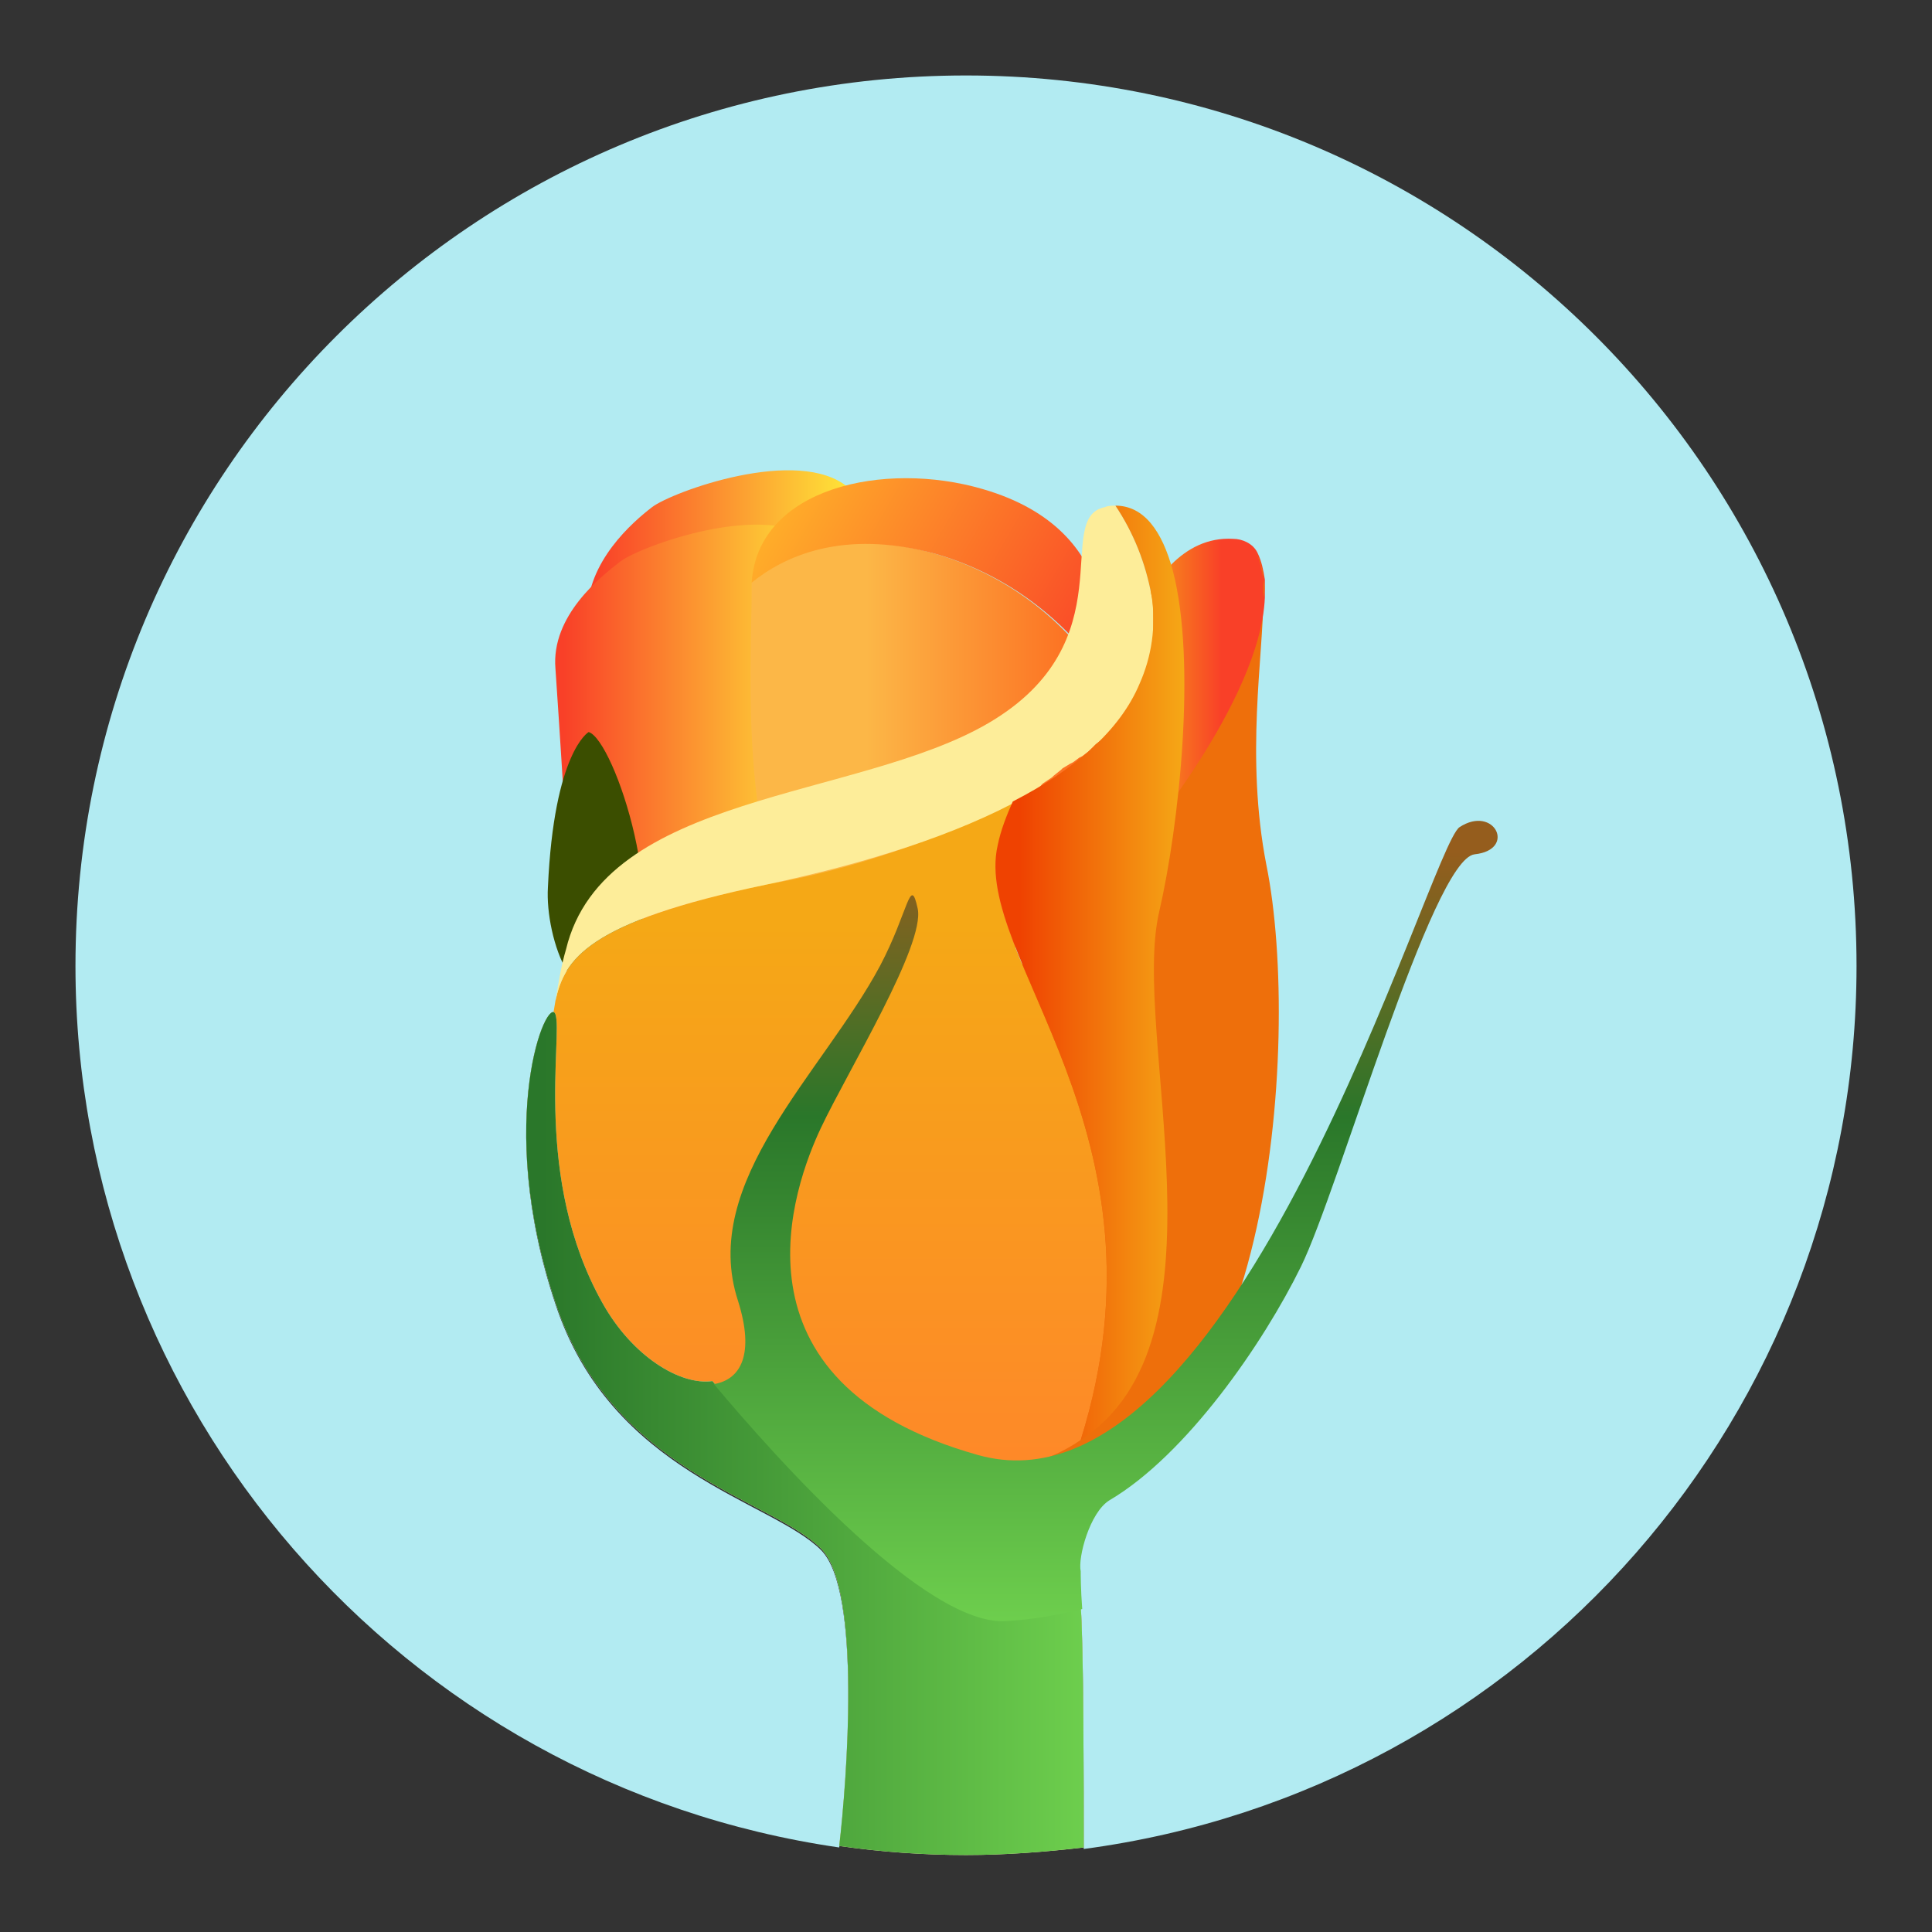 <?xml version="1.0" encoding="utf-8"?>
<!-- Generator: Adobe Illustrator 24.0.0, SVG Export Plug-In . SVG Version: 6.00 Build 0)  -->
<svg version="1.1" id="图层_1" xmlns="http://www.w3.org/2000/svg" xmlns:xlink="http://www.w3.org/1999/xlink" x="0px" y="0px"
	 viewBox="0 0 128 128" enable-background="new 0 0 128 128" xml:space="preserve">
<rect x="0" y="0" width="128" height="128" fill="#333333" stroke="none"/>
<title>rosegarden128</title>
<path fill="#B2EBF2" d="M123,64c0-32.6-26.4-59-59-59C31.4,5,5,31.4,5,64c0,29.3,21.6,54.2,50.6,58.4c0.5-4.3,1.5-17-1.2-19.7
	c-3.3-3.3-13.9-5.1-17.6-16.3c-4.1-12.2-0.5-20.7,0-19.1s-1.5,11,3.1,19.1c2,3.6,5.2,5.5,7.3,5.2c4.2,5,14.1,16.1,19.4,15.7
	c1.7-0.1,3.4-0.4,5-0.8c0.2,2.6,0.2,12,0.2,16C101.1,118.6,123,93.6,123,64z"/>
<linearGradient id="SVGID_1_" gradientUnits="userSpaceOnUse" x1="38.81" y1="79.049" x2="58.21" y2="79.049" gradientTransform="matrix(1 0 0 -1 0 128)">
	<stop  offset="3.000000e-02" style="stop-color:#F94028"/>
	<stop  offset="1" style="stop-color:#FFF83A"/>
</linearGradient>
<path fill="url(#SVGID_1_)" d="M58.2,38.7c0,0,0.4-4.3-2-6.4c-3.3-2.8-11.7,0.3-13,1.3s-4.3,3.6-4.3,7.1c0,17.6,1,20.7,2.5,23.2
	s6.6,4.8,10.7-0.5S58.2,38.7,58.2,38.7z"/>
<linearGradient id="SVGID_2_" gradientUnits="userSpaceOnUse" x1="36.76" y1="75.488" x2="56.17" y2="75.488" gradientTransform="matrix(1 0 0 -1 0 128)">
	<stop  offset="3.000000e-02" style="stop-color:#F94028"/>
	<stop  offset="1" style="stop-color:#FFF83A"/>
</linearGradient>
<path fill="url(#SVGID_2_)" d="M56.1,42.3c0,0,0.4-4.3-2-6.4c-3.3-2.8-11.7,0.3-13,1.3s-4.6,3.6-4.3,7.1c1.2,17.6,1,20.7,2.5,23.2
	S46,72.4,50,67S56.1,42.3,56.1,42.3z"/>
<linearGradient id="SVGID_3_" gradientUnits="userSpaceOnUse" x1="49.706" y1="77.273" x2="72.986" y2="77.273" gradientTransform="matrix(1 0 0 -1 0 128)">
	<stop  offset="0.33" style="stop-color:#FCB747"/>
	<stop  offset="1" style="stop-color:#FC671D"/>
</linearGradient>
<path fill="url(#SVGID_3_)" d="M62,36.7c-6.2-1.8-10.2,0.2-12.2,1.9c0,0.1,0,0.3,0,0.4c0,5.2-1,19.1,4.3,24s13,2,16-3.8
	c2.5-4.7,2.8-11.9,2.8-14.5C70.3,40.8,66.4,38,62,36.7z"/>
<linearGradient id="SVGID_4_" gradientUnits="userSpaceOnUse" x1="73.147" y1="83.733" x2="52.567" y2="95.623" gradientTransform="matrix(1 0 0 -1 0 128)">
	<stop  offset="0" style="stop-color:#F94028"/>
	<stop  offset="1" style="stop-color:#FFAD29"/>
</linearGradient>
<path fill="url(#SVGID_4_)" d="M73,43.6c0,0,1.8-8.4-7.9-11.2c-6.5-1.9-14.9-0.1-15.3,6.2c2.1-1.7,6-3.6,12.2-1.9
	c4.5,1.3,8.3,4.1,11,7.9C73,43.9,73,43.6,73,43.6z"/>
<path fill="#EE6F0B" d="M83.9,57.3c-1.4-7.2-0.2-13.8-0.2-17.8c-0.2,6.9-8.5,16.5-8.5,16.5L75.1,41c-0.4,0.8-0.7,1.7-0.9,2.6
	c0,0-5.6,19.6-8.7,25.5S51.5,91.7,54.9,94.3s0,1.8,14.8,3.1C84,98.5,86.3,69.1,83.9,57.3z"/>
<linearGradient id="SVGID_5_" gradientUnits="userSpaceOnUse" x1="83.77" y1="82.144" x2="75.14" y2="82.144" gradientTransform="matrix(1 0 0 -1 0 128)">
	<stop  offset="0.33" style="stop-color:#F94028"/>
	<stop  offset="1" style="stop-color:#F5A816"/>
</linearGradient>
<path fill="url(#SVGID_5_)" d="M83.8,39.6c0-0.4,0-0.8,0-1.2c-0.1-0.6-0.2-1.2-0.5-1.8c-0.3-0.6-1-0.9-1.6-0.9
	c-3.4-0.2-5.4,3-6.5,5.3l0.1,15.1C75.3,56.1,83.5,46.5,83.8,39.6z"/>
<path fill="#3B4E00" d="M39,48.5c0,0-2.3,1.3-2.7,10.3c-0.2,3.3,1.9,9.6,5.1,5.8S40.7,49,39,48.5z"/>
<linearGradient id="SVGID_6_" gradientUnits="userSpaceOnUse" x1="54.718" y1="30.373" x2="54.718" y2="74.83" gradientTransform="matrix(1 0 0 -1 0 128)">
	<stop  offset="0" style="stop-color:#FE8829"/>
	<stop  offset="0.82" style="stop-color:#F5A816"/>
</linearGradient>
<path fill="url(#SVGID_6_)" d="M66.1,56.1c0.2-1,0.6-2,1-2.9c-5.2,2.5-10.6,4.4-16.3,5.4c-12,2.5-13.4,5-14,7.7l0,0
	c-2,11.3-1.3,30.1,24.9,31.3c4.4,0.2,7.6-0.6,9.9-2.2C78,75,64.4,63.4,66.1,56.1z"/>
<path fill="#FDED99" d="M73.5,48.5l0.3-0.3l0.2-0.2l0.2-0.3c0.1-0.1,0.1-0.2,0.2-0.3c0.1-0.1,0.1-0.2,0.2-0.3l0.2-0.3l0.2-0.3
	c0.1-0.1,0.1-0.2,0.2-0.4l0.1-0.2c0.1-0.2,0.2-0.4,0.3-0.6s0.1-0.3,0.2-0.4l0.1-0.1l0.1-0.3l0.1-0.2c0-0.1,0-0.2,0.1-0.3
	c0-0.1,0-0.1,0-0.2l0.1-0.2c0-0.1,0-0.1,0-0.2c0-0.1,0-0.2,0-0.2c0-0.1,0-0.1,0-0.2c0-0.1,0-0.2,0-0.2c0-0.1,0-0.2,0.1-0.4
	c0-0.1,0-0.1,0-0.2v-0.2c0,0,0-0.1,0-0.2s0-0.2,0-0.2v-0.1c0-0.1,0-0.2,0-0.3v-0.1c0-0.1,0-0.2,0-0.3l0,0c0-0.5,0-0.9-0.1-1.3l0,0
	c-0.4-2.2-1.2-4.2-2.4-6c-0.2,0-0.5,0-0.7,0.1c-3.5,0.7,1.5,8.9-7.7,14.3c-8.7,5.1-25.5,4.6-28,15c-0.3,1-0.5,2.2-0.7,3.4l0,0
	c0.6-2.7,2-5.2,14-7.7c6.6-1.4,12.6-3.3,17.1-5.8l0,0l0.7-0.4h0.1L69,52l0.1-0.1l0.6-0.4l0.1-0.1l0.5-0.4l0.1-0.1l0.5-0.3l0.2-0.1
	l0.4-0.3l0.2-0.1l0.4-0.3l0.2-0.2c0.1-0.1,0.2-0.2,0.3-0.3L73,49l0.3-0.3L73.5,48.5z"/>
<linearGradient id="SVGID_7_" gradientUnits="userSpaceOnUse" x1="65.94" y1="63.505" x2="78.44" y2="63.505" gradientTransform="matrix(1 0 0 -1 0 128)">
	<stop  offset="0.13" style="stop-color:#EF4201"/>
	<stop  offset="1" style="stop-color:#F5A816"/>
</linearGradient>
<path fill="url(#SVGID_7_)" d="M76.8,60.4c1.3-5.6,2.5-16.5,0.9-22.6c-0.7-2.6-1.9-4.3-3.8-4.3c1.2,1.8,2,3.8,2.4,6
	c0.3,2,0,4-0.8,5.8c-1.3,3.1-4.3,5.7-8.4,7.8c-0.4,0.9-0.8,1.9-1,2.9c-1.7,7.4,11.9,19,5.5,39.4C81.8,88.8,74.9,68.5,76.8,60.4z"/>
<path fill="#EE6F0B" d="M83.2,36.6c0.3,0.6,0.4,1.2,0.5,1.8C83.7,37.8,83.5,37.1,83.2,36.6z"/>
<path fill="#EE6F0B" d="M83.7,38.4c0,0.4,0,0.8,0,1.2C83.8,39.2,83.8,38.8,83.7,38.4z"/>
<path fill="#FDEFBA" d="M71.6,106.4c-1.6,0.5-3.3,0.7-5,0.8c-5.3,0.4-15.2-10.7-19.4-15.7c-2.1,0.3-5.3-1.6-7.3-5.2
	c-4.6-8.2-2.6-17.7-3.1-19.1s-4.1,6.9,0,19.1c3.7,11.2,14.3,13,17.6,16.3c2.7,2.7,1.7,15.4,1.2,19.7c2.8,0.4,5.6,0.6,8.4,0.6
	c2.6,0,5.2-0.2,7.8-0.5C71.8,118.4,71.8,109,71.6,106.4z"/>
<linearGradient id="SVGID_8_" gradientUnits="userSpaceOnUse" x1="34.833" y1="32.949" x2="71.753" y2="32.949" gradientTransform="matrix(1 0 0 -1 0 128)">
	<stop  offset="3.000000e-02" style="stop-color:#2A772A"/>
	<stop  offset="1" style="stop-color:#6DCE4D"/>
</linearGradient>
<path fill="url(#SVGID_8_)" d="M71.6,106.4c-1.6,0.5-3.3,0.7-5,0.8c-5.3,0.4-15.2-10.7-19.4-15.7c-2.1,0.3-5.3-1.6-7.3-5.2
	c-4.6-8.2-2.6-17.7-3.1-19.1s-4.1,6.9,0,19.1c3.7,11.2,14.3,13,17.6,16.3c2.7,2.7,1.7,15.4,1.2,19.7c2.8,0.4,5.6,0.6,8.4,0.6
	c2.6,0,5.2-0.2,7.8-0.5C71.8,118.4,71.8,109,71.6,106.4z"/>
<linearGradient id="SVGID_9_" gradientUnits="userSpaceOnUse" x1="73.177" y1="73.649" x2="73.177" y2="20.7" gradientTransform="matrix(1 0 0 -1 0 128)">
	<stop  offset="4.000000e-02" style="stop-color:#955D1D"/>
	<stop  offset="0.37" style="stop-color:#2A772A"/>
	<stop  offset="1" style="stop-color:#6DCE4D"/>
</linearGradient>
<path fill="url(#SVGID_9_)" d="M73.5,99.4c5.1-3,10.2-10.4,12.7-15.5s8.7-27,11.5-27.3s1.3-3.3-1-1.8c-2,1.3-14.8,46.4-31.9,41.6
	S52.6,78.5,54.4,74.7s6.9-12.1,6.4-14.5c-0.5-2.3-0.6,0.2-2.5,3.8c-3.8,7.1-12,14.3-9.4,22.2c1.1,3.5,0.2,5.2-1.6,5.5
	c4.2,5,14.1,16.1,19.4,15.7c1.7-0.1,3.4-0.4,5-0.8c-0.1-1.3-0.1-2.3-0.1-2.5C71.4,103.2,72.2,100.2,73.5,99.4z"/>
</svg>
